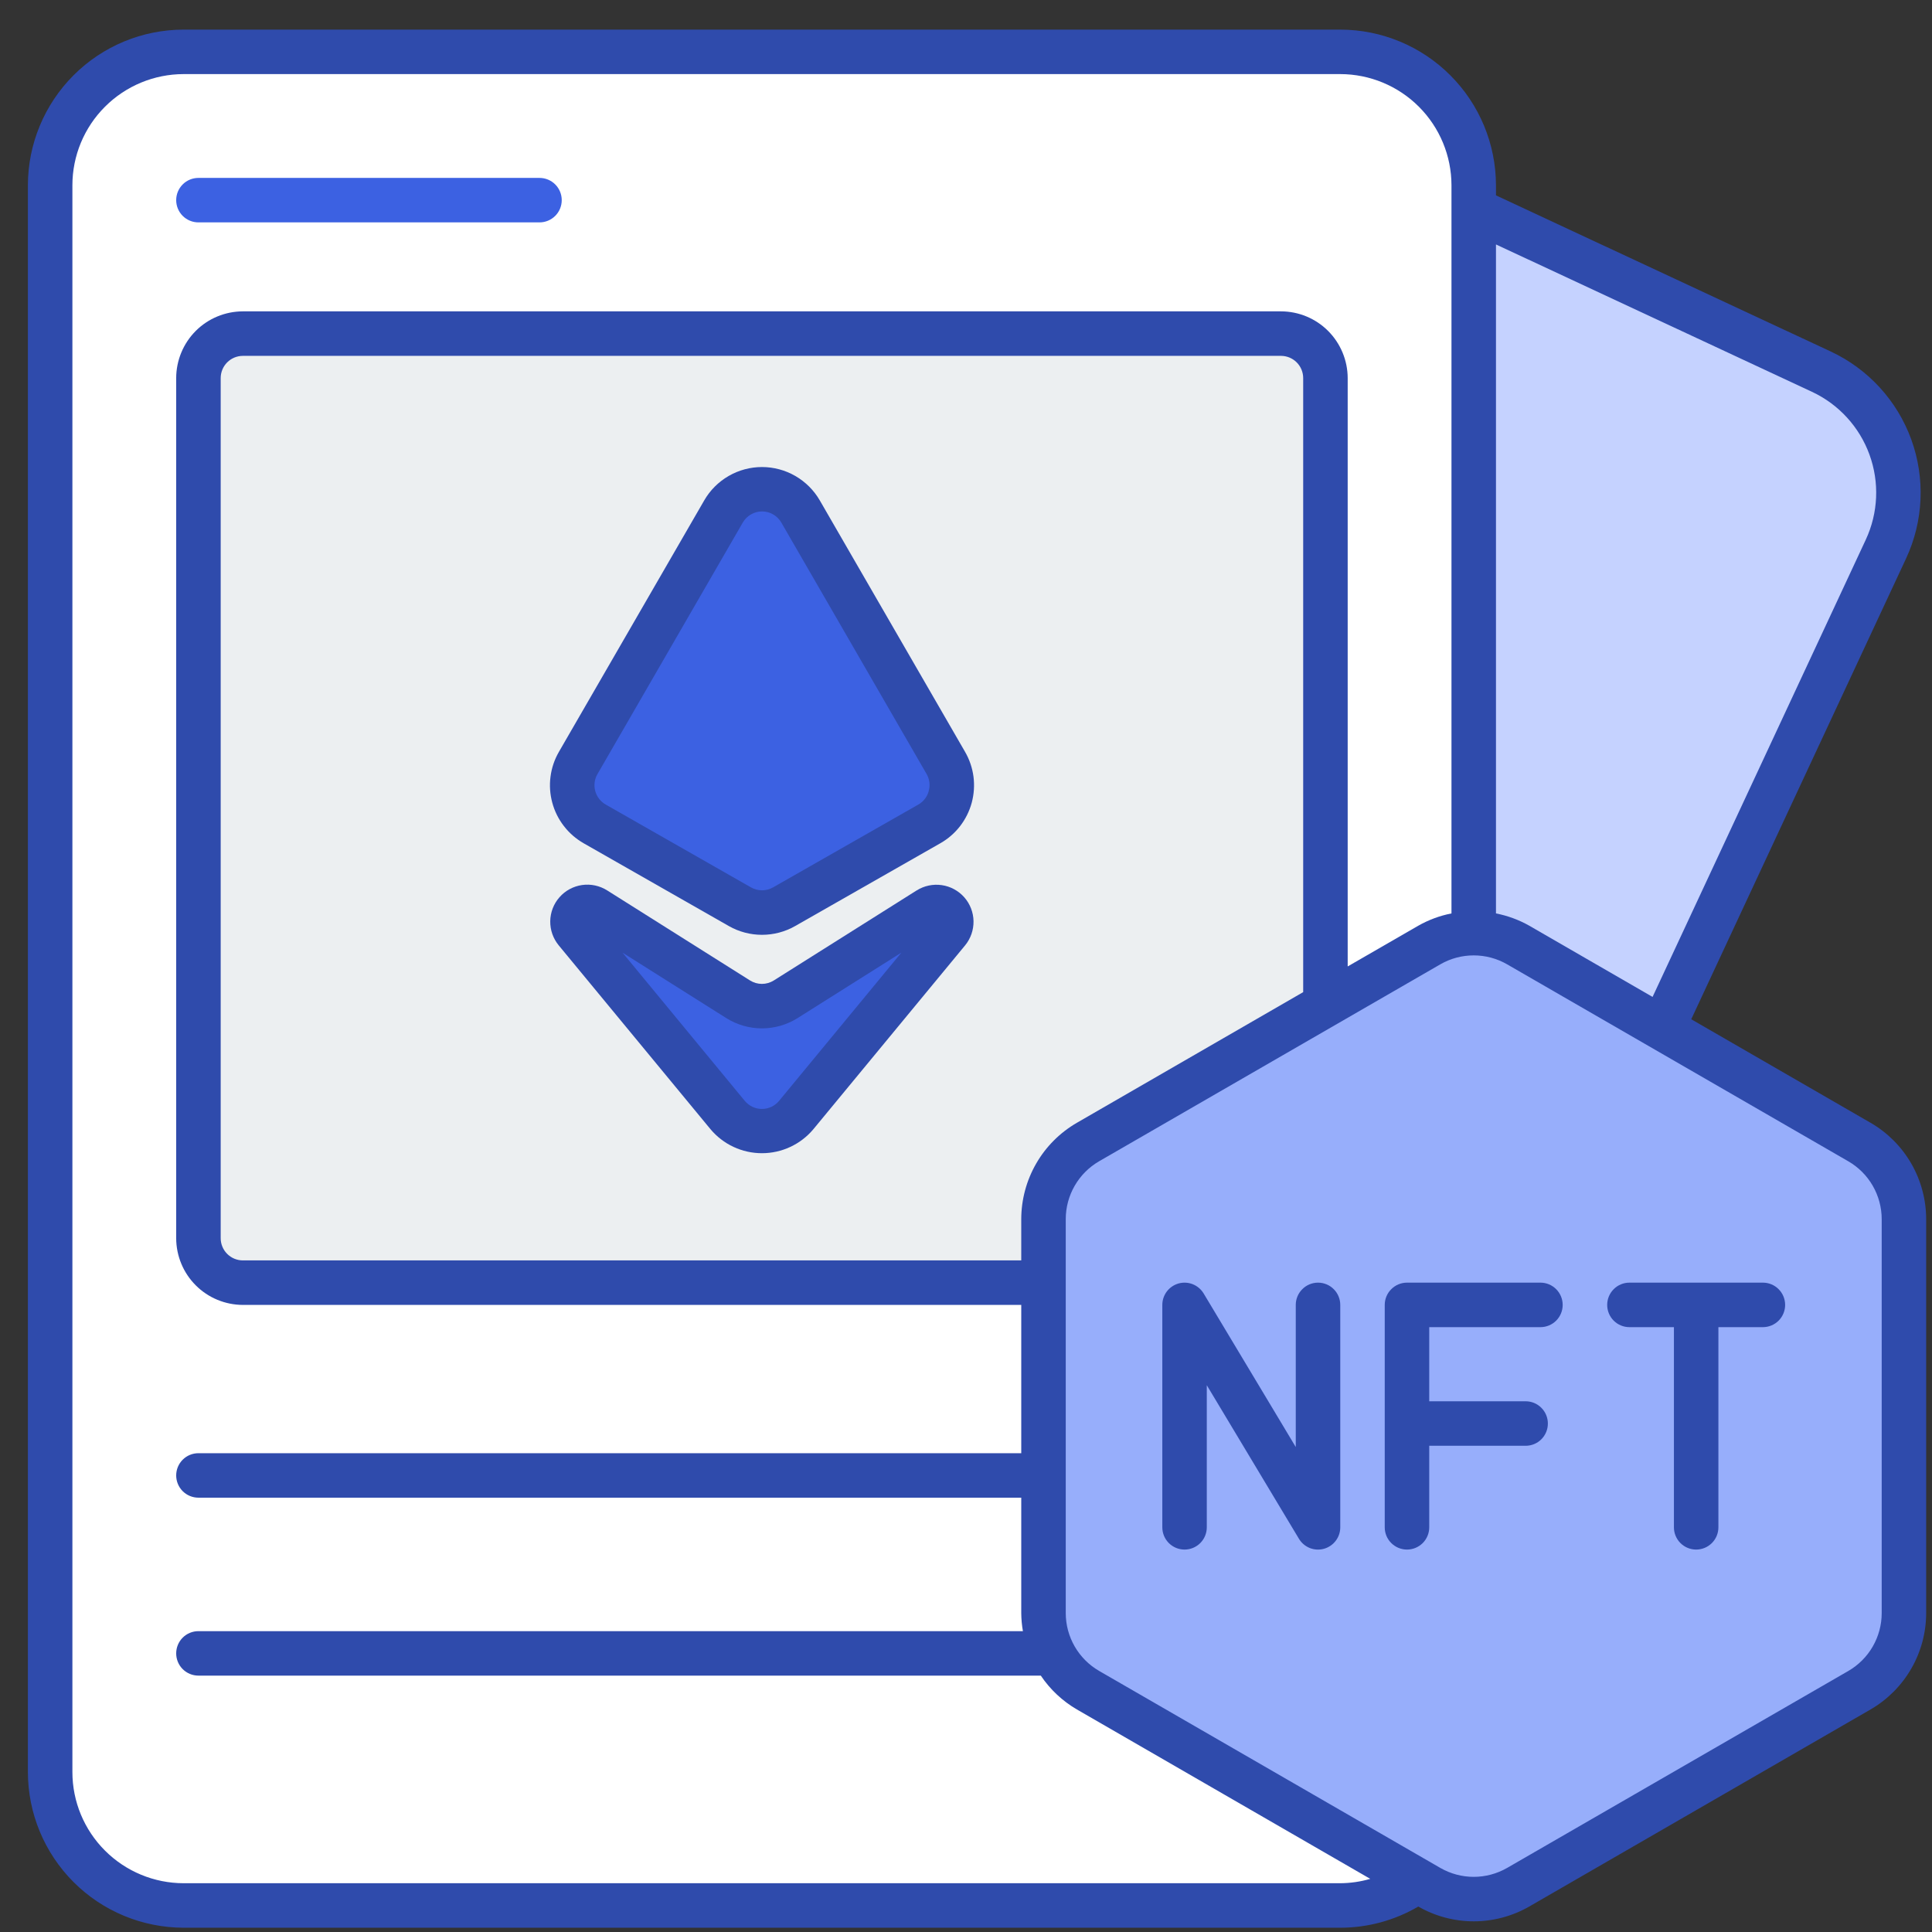 <svg width="57" height="57" viewBox="0 0 57 57" fill="none" xmlns="http://www.w3.org/2000/svg">
<rect x="0" y="0" width="57" height="57" fill="#333333" stroke="none"/>
<path d="M53.737 10.965L43.479 6.182V42.28L55.642 16.198C56.083 15.252 56.13 14.168 55.773 13.187C55.416 12.206 54.683 11.407 53.737 10.965Z" fill="#C5D2FF"/>
<path d="M39.542 1.53H5.417C3.242 1.53 1.479 3.293 1.479 5.467V52.28C1.479 54.455 3.242 56.217 5.417 56.217H39.542C41.716 56.217 43.479 54.455 43.479 52.28V5.467C43.479 3.293 41.716 1.53 39.542 1.53Z" fill="white"/>
<path d="M39.104 36.53V11.155C39.104 10.43 38.517 9.842 37.792 9.842H7.167C6.442 9.842 5.854 10.43 5.854 11.155V36.53C5.854 37.255 6.442 37.842 7.167 37.842H37.792C38.517 37.842 39.104 37.255 39.104 36.53Z" fill="#ECEFF1"/>
<path d="M21.342 15.092L17.054 22.512C16.968 22.662 16.912 22.828 16.889 22.999C16.867 23.171 16.878 23.345 16.924 23.512C16.969 23.679 17.047 23.835 17.152 23.972C17.258 24.109 17.39 24.224 17.54 24.309L21.828 26.754C22.026 26.867 22.25 26.926 22.478 26.926C22.706 26.926 22.93 26.867 23.128 26.754L27.416 24.309C27.566 24.224 27.698 24.109 27.805 23.972C27.911 23.836 27.989 23.679 28.034 23.512C28.08 23.345 28.092 23.17 28.069 22.998C28.047 22.827 27.991 22.661 27.904 22.511L23.617 15.092C23.502 14.893 23.336 14.726 23.136 14.611C22.937 14.495 22.71 14.435 22.479 14.435C22.249 14.435 22.022 14.495 21.822 14.611C21.623 14.726 21.457 14.893 21.342 15.092Z" fill="#3C61E2"/>
<path d="M21.779 29.483L17.564 26.826C17.477 26.772 17.372 26.75 17.27 26.766C17.168 26.781 17.075 26.832 17.007 26.91C16.939 26.988 16.9 27.087 16.898 27.19C16.896 27.293 16.931 27.394 16.996 27.474L21.467 32.897C21.59 33.046 21.745 33.166 21.92 33.248C22.095 33.331 22.286 33.374 22.479 33.374C22.673 33.374 22.864 33.331 23.039 33.248C23.214 33.166 23.369 33.046 23.492 32.897L27.965 27.474C28.03 27.393 28.065 27.293 28.063 27.19C28.061 27.086 28.022 26.987 27.954 26.91C27.886 26.832 27.793 26.781 27.691 26.765C27.589 26.75 27.484 26.771 27.396 26.825L23.179 29.483C22.97 29.615 22.727 29.685 22.479 29.685C22.232 29.685 21.989 29.615 21.779 29.483Z" fill="#3C61E2"/>
<path d="M56.172 47.593V35.967C56.172 35.506 56.051 35.053 55.821 34.654C55.59 34.255 55.259 33.923 54.86 33.692L44.792 27.881C44.393 27.651 43.94 27.53 43.479 27.53C43.019 27.53 42.566 27.651 42.167 27.881L32.099 33.694C31.7 33.925 31.368 34.256 31.138 34.656C30.907 35.055 30.786 35.508 30.787 35.969V47.594C30.786 48.055 30.907 48.508 31.138 48.908C31.368 49.307 31.7 49.639 32.099 49.869L42.167 55.678C42.566 55.909 43.019 56.03 43.479 56.03C43.94 56.03 44.393 55.909 44.792 55.678L54.86 49.866C55.259 49.636 55.59 49.304 55.82 48.905C56.051 48.506 56.172 48.053 56.172 47.593Z" fill="#97AEFB"/>
<path d="M5.854 6.561H15.917C16.091 6.561 16.258 6.492 16.381 6.369C16.504 6.246 16.573 6.079 16.573 5.905C16.573 5.731 16.504 5.564 16.381 5.441C16.258 5.318 16.091 5.249 15.917 5.249H5.854C5.68 5.249 5.513 5.318 5.39 5.441C5.267 5.564 5.198 5.731 5.198 5.905C5.198 6.079 5.267 6.246 5.39 6.369C5.513 6.492 5.68 6.561 5.854 6.561Z" fill="#3C61E2"/>
<path d="M24.186 14.763C24.013 14.464 23.764 14.216 23.465 14.043C23.166 13.87 22.826 13.779 22.481 13.779C22.136 13.779 21.796 13.87 21.497 14.043C21.198 14.216 20.949 14.464 20.777 14.763L16.489 22.183C16.359 22.408 16.275 22.656 16.242 22.913C16.208 23.17 16.226 23.431 16.294 23.682C16.361 23.932 16.478 24.167 16.637 24.372C16.795 24.577 16.993 24.749 17.218 24.878L21.506 27.323C21.803 27.492 22.139 27.58 22.481 27.58C22.823 27.58 23.159 27.492 23.456 27.323L27.744 24.878C27.969 24.75 28.167 24.578 28.326 24.373C28.484 24.168 28.601 23.933 28.669 23.683C28.736 23.432 28.754 23.171 28.721 22.913C28.687 22.656 28.603 22.408 28.473 22.183L24.186 14.763ZM27.401 23.338C27.379 23.421 27.34 23.5 27.288 23.568C27.235 23.636 27.169 23.694 27.095 23.736L22.807 26.181C22.708 26.237 22.596 26.267 22.482 26.267C22.368 26.267 22.256 26.237 22.157 26.181L17.869 23.736C17.794 23.693 17.729 23.636 17.676 23.567C17.623 23.499 17.584 23.421 17.561 23.337C17.539 23.254 17.533 23.167 17.544 23.081C17.555 22.995 17.583 22.913 17.627 22.838L21.914 15.418C21.972 15.318 22.055 15.235 22.154 15.177C22.254 15.119 22.367 15.089 22.483 15.089C22.598 15.089 22.712 15.119 22.811 15.177C22.911 15.235 22.994 15.318 23.052 15.418L27.339 22.838C27.382 22.913 27.409 22.996 27.42 23.082C27.43 23.169 27.423 23.256 27.399 23.339L27.401 23.338Z" fill="#2F4BAC"/>
<path d="M27.045 26.27L22.829 28.927C22.724 28.993 22.603 29.028 22.479 29.028C22.355 29.028 22.234 28.993 22.129 28.927L17.914 26.27C17.694 26.131 17.431 26.074 17.173 26.111C16.915 26.148 16.679 26.275 16.507 26.471C16.334 26.666 16.238 26.917 16.234 27.177C16.23 27.438 16.319 27.691 16.485 27.892L20.961 33.314C21.147 33.536 21.379 33.715 21.641 33.837C21.904 33.96 22.19 34.023 22.479 34.023C22.769 34.023 23.055 33.96 23.317 33.837C23.58 33.715 23.812 33.536 23.998 33.314L28.473 27.892C28.638 27.691 28.726 27.438 28.722 27.178C28.718 26.919 28.621 26.669 28.45 26.474C28.278 26.279 28.042 26.151 27.785 26.114C27.528 26.077 27.266 26.132 27.046 26.27H27.045ZM22.985 32.479C22.924 32.553 22.847 32.613 22.759 32.655C22.672 32.696 22.576 32.717 22.479 32.717C22.383 32.717 22.287 32.696 22.2 32.655C22.112 32.613 22.035 32.553 21.973 32.479L18.367 28.107L21.429 30.038C21.744 30.235 22.108 30.34 22.479 30.34C22.851 30.34 23.215 30.235 23.529 30.038L26.592 28.107L22.985 32.479Z" fill="#2F4BAC"/>
<path d="M55.188 33.126L49.897 30.071L56.236 16.475C56.75 15.371 56.804 14.108 56.388 12.964C55.971 11.819 55.117 10.887 54.014 10.371L44.136 5.764V5.467C44.134 4.25 43.65 3.082 42.788 2.221C41.927 1.359 40.76 0.875 39.542 0.874L5.417 0.874C4.199 0.875 3.031 1.359 2.17 2.221C1.309 3.082 0.824 4.25 0.823 5.467L0.823 52.28C0.824 53.498 1.309 54.665 2.17 55.527C3.031 56.388 4.199 56.872 5.417 56.874H39.542C40.351 56.874 41.146 56.658 41.844 56.249C42.343 56.535 42.908 56.686 43.483 56.685C44.057 56.685 44.622 56.533 45.12 56.247L55.188 50.434C55.686 50.145 56.1 49.73 56.388 49.231C56.676 48.732 56.828 48.166 56.828 47.59V35.967C56.827 35.392 56.675 34.826 56.388 34.327C56.1 33.829 55.686 33.414 55.188 33.126V33.126ZM44.136 7.212L53.46 11.56C54.248 11.929 54.858 12.595 55.155 13.412C55.453 14.23 55.414 15.132 55.047 15.921L48.756 29.412L45.12 27.312C44.814 27.139 44.481 27.016 44.136 26.949V7.212ZM39.542 55.561H5.417C4.547 55.56 3.713 55.214 3.098 54.599C2.482 53.984 2.136 53.15 2.136 52.28V5.467C2.136 4.597 2.482 3.763 3.098 3.148C3.713 2.533 4.547 2.187 5.417 2.186H39.542C40.412 2.187 41.246 2.533 41.861 3.148C42.476 3.763 42.822 4.597 42.823 5.467V26.949C42.477 27.016 42.145 27.14 41.839 27.314L39.761 28.513V11.155C39.76 10.633 39.552 10.133 39.183 9.763C38.814 9.394 38.314 9.187 37.792 9.186H7.167C6.645 9.187 6.144 9.394 5.775 9.763C5.406 10.133 5.199 10.633 5.198 11.155V36.53C5.199 37.052 5.406 37.552 5.775 37.921C6.144 38.291 6.645 38.498 7.167 38.499H30.13V42.874H5.854C5.68 42.874 5.513 42.943 5.39 43.066C5.267 43.189 5.198 43.356 5.198 43.53C5.198 43.704 5.267 43.871 5.39 43.994C5.513 44.117 5.68 44.186 5.854 44.186H30.13V47.593C30.132 47.771 30.148 47.948 30.179 48.124H5.854C5.68 48.124 5.513 48.193 5.39 48.316C5.267 48.439 5.198 48.606 5.198 48.78C5.198 48.954 5.267 49.121 5.39 49.244C5.513 49.367 5.68 49.436 5.854 49.436H30.707C30.982 49.845 31.346 50.186 31.771 50.434L40.427 55.432C40.139 55.516 39.842 55.559 39.542 55.561V55.561ZM38.448 11.155V29.271L31.771 33.126C31.272 33.415 30.858 33.829 30.571 34.328C30.283 34.827 30.131 35.393 30.13 35.969V37.186H7.167C6.993 37.186 6.826 37.117 6.703 36.994C6.58 36.871 6.511 36.704 6.511 36.53V11.155C6.511 10.981 6.58 10.814 6.703 10.691C6.826 10.568 6.993 10.499 7.167 10.499H37.792C37.966 10.499 38.133 10.568 38.256 10.691C38.379 10.814 38.448 10.981 38.448 11.155ZM55.516 47.593C55.516 47.938 55.424 48.278 55.252 48.577C55.079 48.877 54.831 49.125 54.531 49.299L44.464 55.11C44.164 55.282 43.825 55.373 43.479 55.373C43.134 55.373 42.794 55.282 42.495 55.11L32.427 49.297C32.128 49.124 31.88 48.875 31.707 48.576C31.534 48.276 31.443 47.937 31.443 47.591V43.538V43.53V43.522V35.967C31.443 35.622 31.534 35.282 31.707 34.983C31.88 34.683 32.128 34.434 32.427 34.261L42.495 28.45C42.794 28.277 43.134 28.187 43.479 28.187C43.825 28.187 44.164 28.277 44.464 28.45L54.531 34.262C54.831 34.436 55.079 34.684 55.252 34.984C55.424 35.283 55.516 35.623 55.516 35.969V47.593Z" fill="#2F4BAC"/>
<path d="M45.448 37.842H41.511C41.337 37.842 41.17 37.911 41.047 38.035C40.923 38.158 40.854 38.325 40.854 38.499V45.061C40.854 45.235 40.923 45.402 41.047 45.525C41.17 45.648 41.337 45.717 41.511 45.717C41.685 45.717 41.852 45.648 41.975 45.525C42.098 45.402 42.167 45.235 42.167 45.061V42.655H45.011C45.185 42.655 45.352 42.586 45.475 42.463C45.598 42.34 45.667 42.173 45.667 41.999C45.667 41.825 45.598 41.658 45.475 41.535C45.352 41.411 45.185 41.342 45.011 41.342H42.167V39.155H45.448C45.622 39.155 45.789 39.086 45.912 38.963C46.035 38.84 46.104 38.673 46.104 38.499C46.104 38.325 46.035 38.158 45.912 38.035C45.789 37.911 45.622 37.842 45.448 37.842Z" fill="#2F4BAC"/>
<path d="M38.886 37.842C38.712 37.842 38.545 37.911 38.422 38.035C38.298 38.158 38.229 38.325 38.229 38.499V42.692L35.511 38.161C35.437 38.038 35.325 37.943 35.191 37.889C35.058 37.836 34.911 37.828 34.773 37.866C34.635 37.905 34.513 37.987 34.426 38.101C34.339 38.216 34.292 38.355 34.292 38.499V45.061C34.292 45.235 34.361 45.402 34.484 45.525C34.607 45.648 34.774 45.717 34.948 45.717C35.122 45.717 35.289 45.648 35.412 45.525C35.535 45.402 35.604 45.235 35.604 45.061V40.868L38.323 45.399C38.397 45.522 38.509 45.617 38.642 45.671C38.776 45.724 38.922 45.732 39.061 45.694C39.199 45.655 39.321 45.573 39.408 45.458C39.495 45.344 39.542 45.205 39.542 45.061V38.499C39.542 38.325 39.473 38.158 39.35 38.035C39.227 37.911 39.06 37.842 38.886 37.842Z" fill="#2F4BAC"/>
<path d="M52.011 37.842H48.073C47.899 37.842 47.732 37.911 47.609 38.035C47.486 38.158 47.417 38.325 47.417 38.499C47.417 38.673 47.486 38.84 47.609 38.963C47.732 39.086 47.899 39.155 48.073 39.155H49.386V45.061C49.386 45.235 49.455 45.402 49.578 45.525C49.701 45.648 49.868 45.717 50.042 45.717C50.216 45.717 50.383 45.648 50.506 45.525C50.629 45.402 50.698 45.235 50.698 45.061V39.155H52.011C52.185 39.155 52.352 39.086 52.475 38.963C52.598 38.84 52.667 38.673 52.667 38.499C52.667 38.325 52.598 38.158 52.475 38.035C52.352 37.911 52.185 37.842 52.011 37.842Z" fill="#2F4BAC"/>
</svg>
